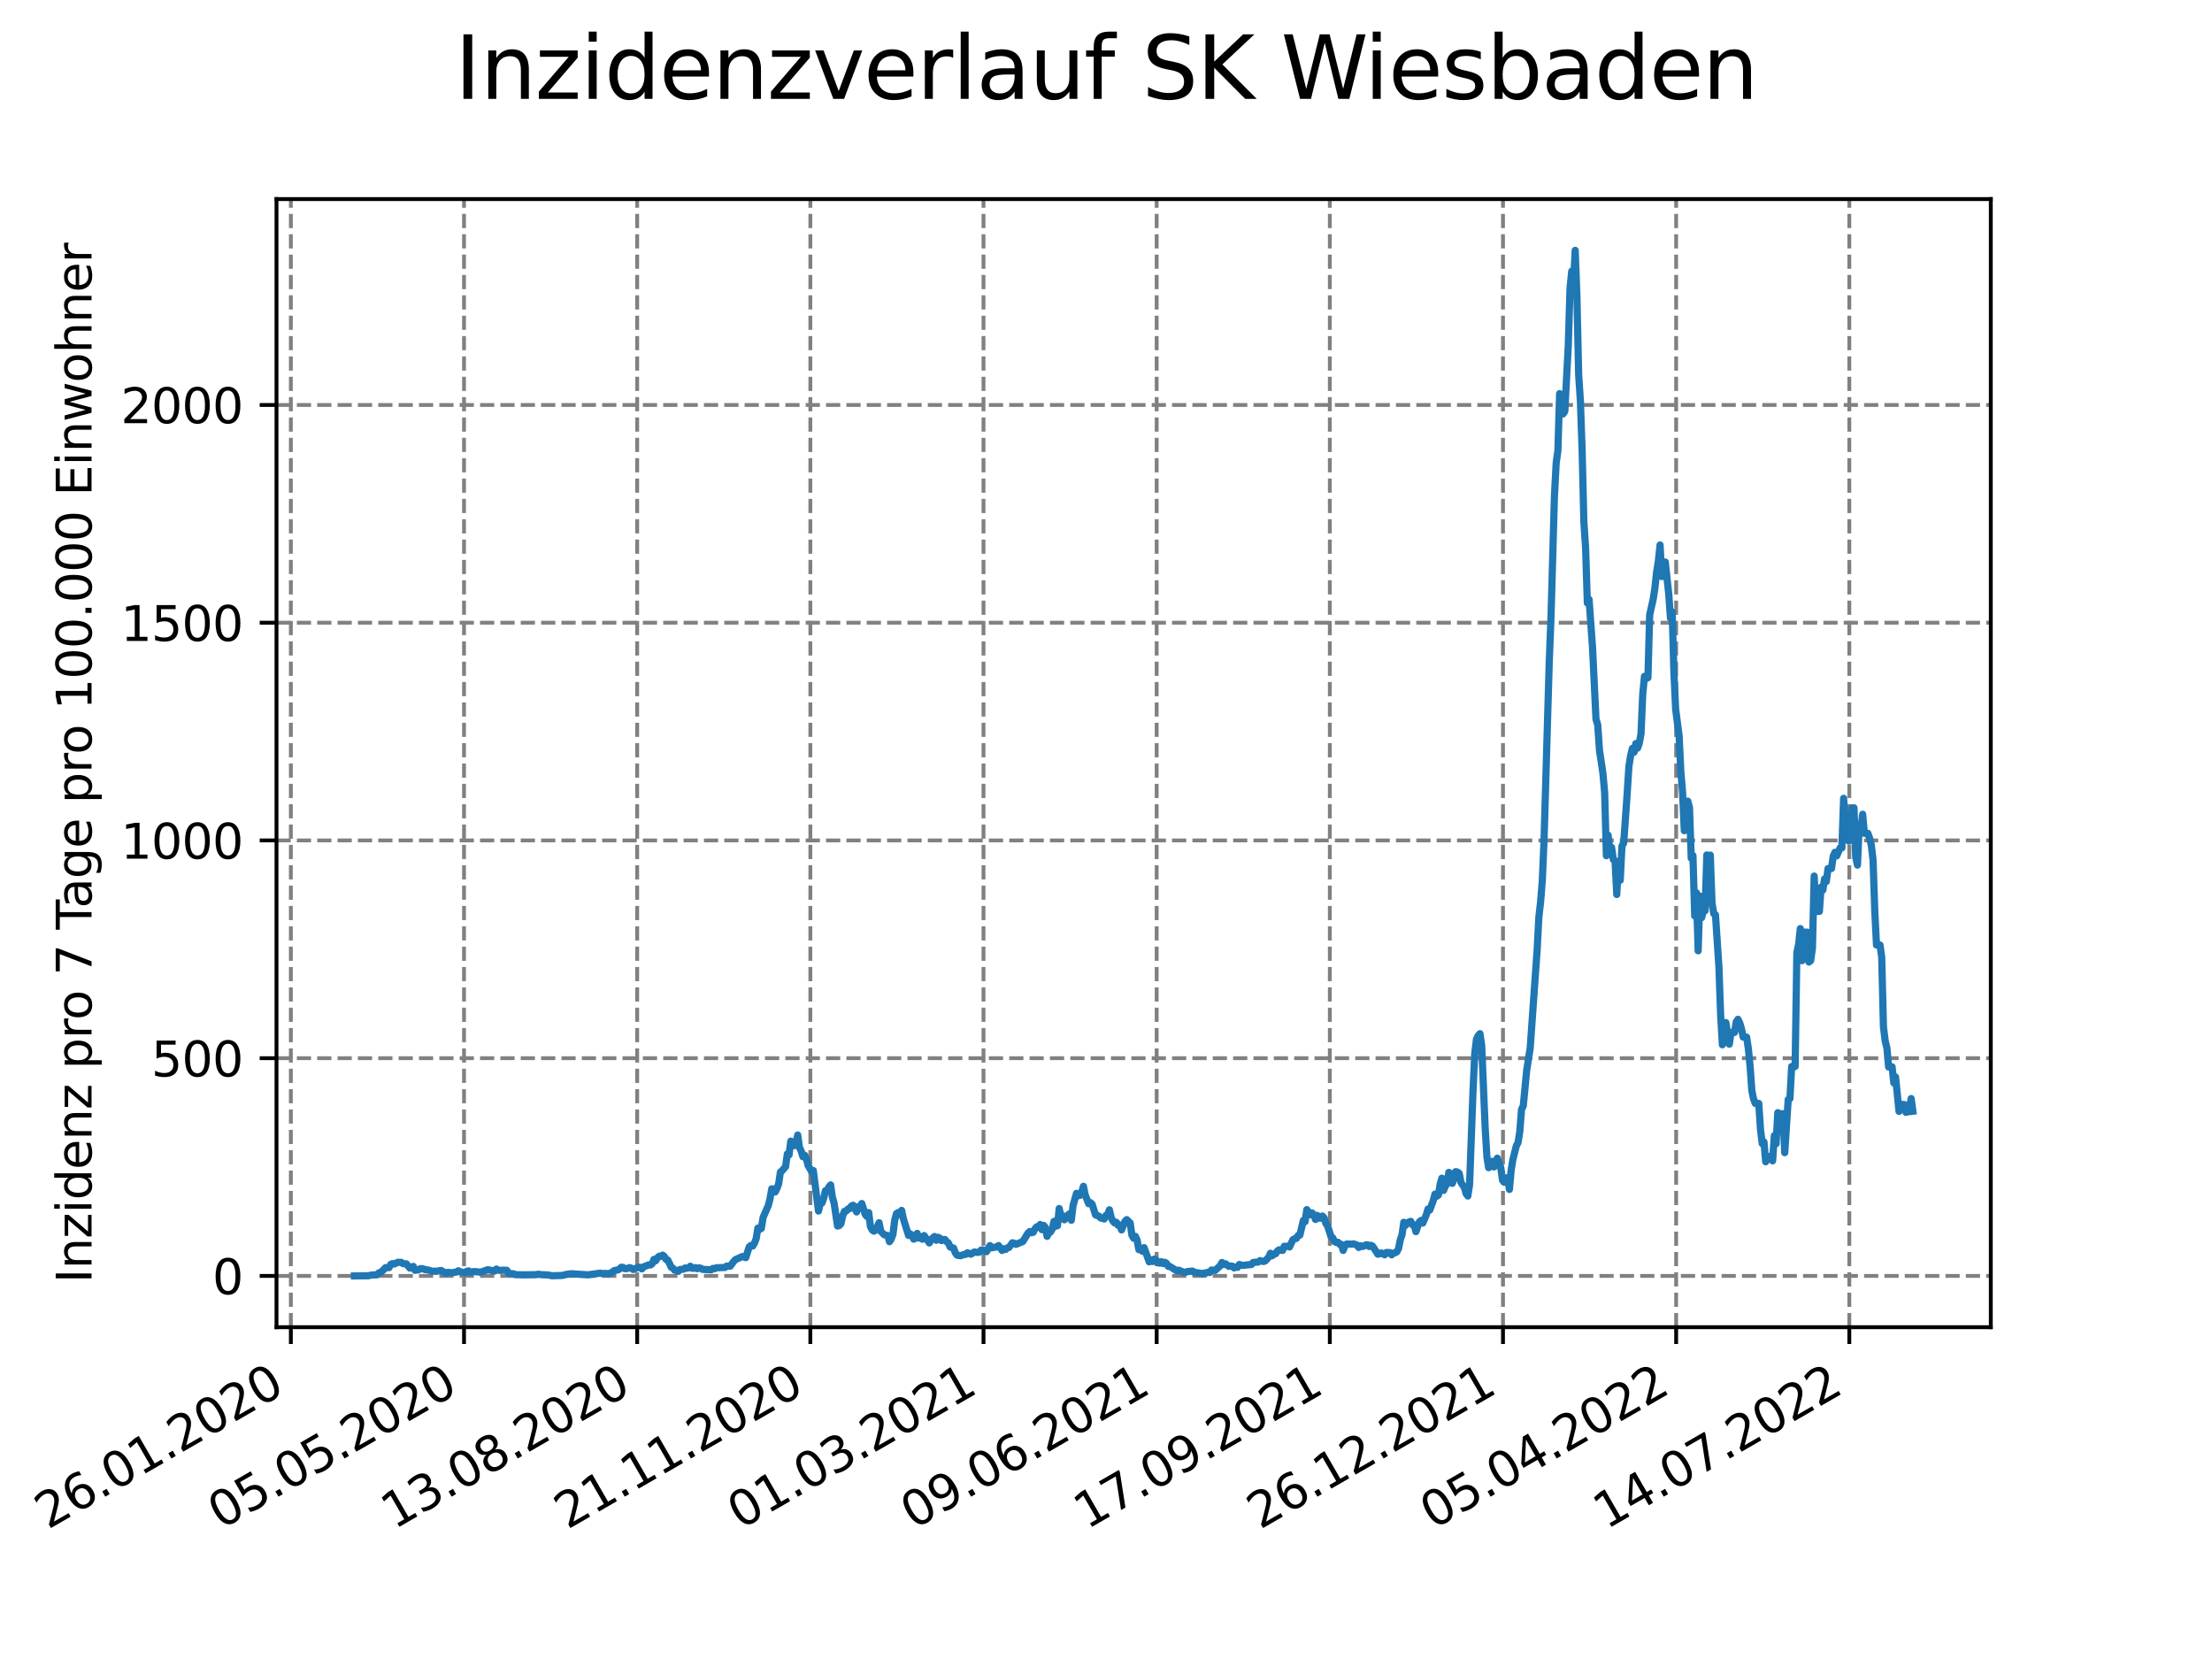 <?xml version="1.0" encoding="utf-8" standalone="no"?>
<!DOCTYPE svg PUBLIC "-//W3C//DTD SVG 1.1//EN"
  "http://www.w3.org/Graphics/SVG/1.1/DTD/svg11.dtd">
<svg xmlns:xlink="http://www.w3.org/1999/xlink" width="460.8pt" height="345.6pt" viewBox="0 0 460.8 345.6" xmlns="http://www.w3.org/2000/svg" version="1.1">
 <defs>
  <style type="text/css">*{stroke-linejoin: round; stroke-linecap: butt}</style>
 </defs>
 <g id="figure_1">
  <g id="patch_1">
   <path d="M 0 345.6 
L 460.8 345.6 
L 460.8 0 
L 0 0 
z
" style="fill: #ffffff"/>
  </g>
  <g id="axes_1">
   <g id="patch_2">
    <path d="M 57.6 276.48 
L 414.72 276.48 
L 414.72 41.472 
L 57.6 41.472 
z
" style="fill: #ffffff"/>
   </g>
   <g id="matplotlib.axis_1">
    <g id="xtick_1">
     <g id="line2d_1">
      <path d="M 60.591 276.48 
L 60.591 41.472 
" clip-path="url(#p8d6b8b257f)" style="fill: none; stroke-dasharray: 2.96,1.28; stroke-dashoffset: 0; stroke: #808080; stroke-width: 0.8"/>
     </g>
     <g id="line2d_2">
      <defs>
       <path id="m25bf4e1997" d="M 0 0 
L 0 3.5 
" style="stroke: #000000; stroke-width: 0.8"/>
      </defs>
      <g>
       <use xlink:href="#m25bf4e1997" x="60.591" y="276.48" style="stroke: #000000; stroke-width: 0.8"/>
      </g>
     </g>
     <g id="text_1">
      <!-- 26.01.2020 -->
      <g transform="translate(9.966 318.689)rotate(-30)scale(0.1 -0.1)">
       <defs>
        <path id="DejaVuSans-32" d="M 1228 531 
L 3431 531 
L 3431 0 
L 469 0 
L 469 531 
Q 828 903 1448 1529 
Q 2069 2156 2228 2338 
Q 2531 2678 2651 2914 
Q 2772 3150 2772 3378 
Q 2772 3750 2511 3984 
Q 2250 4219 1831 4219 
Q 1534 4219 1204 4116 
Q 875 4013 500 3803 
L 500 4441 
Q 881 4594 1212 4672 
Q 1544 4750 1819 4750 
Q 2544 4750 2975 4387 
Q 3406 4025 3406 3419 
Q 3406 3131 3298 2873 
Q 3191 2616 2906 2266 
Q 2828 2175 2409 1742 
Q 1991 1309 1228 531 
z
" transform="scale(0.016)"/>
        <path id="DejaVuSans-36" d="M 2113 2584 
Q 1688 2584 1439 2293 
Q 1191 2003 1191 1497 
Q 1191 994 1439 701 
Q 1688 409 2113 409 
Q 2538 409 2786 701 
Q 3034 994 3034 1497 
Q 3034 2003 2786 2293 
Q 2538 2584 2113 2584 
z
M 3366 4563 
L 3366 3988 
Q 3128 4100 2886 4159 
Q 2644 4219 2406 4219 
Q 1781 4219 1451 3797 
Q 1122 3375 1075 2522 
Q 1259 2794 1537 2939 
Q 1816 3084 2150 3084 
Q 2853 3084 3261 2657 
Q 3669 2231 3669 1497 
Q 3669 778 3244 343 
Q 2819 -91 2113 -91 
Q 1303 -91 875 529 
Q 447 1150 447 2328 
Q 447 3434 972 4092 
Q 1497 4750 2381 4750 
Q 2619 4750 2861 4703 
Q 3103 4656 3366 4563 
z
" transform="scale(0.016)"/>
        <path id="DejaVuSans-2e" d="M 684 794 
L 1344 794 
L 1344 0 
L 684 0 
L 684 794 
z
" transform="scale(0.016)"/>
        <path id="DejaVuSans-30" d="M 2034 4250 
Q 1547 4250 1301 3770 
Q 1056 3291 1056 2328 
Q 1056 1369 1301 889 
Q 1547 409 2034 409 
Q 2525 409 2770 889 
Q 3016 1369 3016 2328 
Q 3016 3291 2770 3770 
Q 2525 4250 2034 4250 
z
M 2034 4750 
Q 2819 4750 3233 4129 
Q 3647 3509 3647 2328 
Q 3647 1150 3233 529 
Q 2819 -91 2034 -91 
Q 1250 -91 836 529 
Q 422 1150 422 2328 
Q 422 3509 836 4129 
Q 1250 4750 2034 4750 
z
" transform="scale(0.016)"/>
        <path id="DejaVuSans-31" d="M 794 531 
L 1825 531 
L 1825 4091 
L 703 3866 
L 703 4441 
L 1819 4666 
L 2450 4666 
L 2450 531 
L 3481 531 
L 3481 0 
L 794 0 
L 794 531 
z
" transform="scale(0.016)"/>
       </defs>
       <use xlink:href="#DejaVuSans-32"/>
       <use xlink:href="#DejaVuSans-36" x="63.623"/>
       <use xlink:href="#DejaVuSans-2e" x="127.246"/>
       <use xlink:href="#DejaVuSans-30" x="159.033"/>
       <use xlink:href="#DejaVuSans-31" x="222.656"/>
       <use xlink:href="#DejaVuSans-2e" x="286.279"/>
       <use xlink:href="#DejaVuSans-32" x="318.066"/>
       <use xlink:href="#DejaVuSans-30" x="381.689"/>
       <use xlink:href="#DejaVuSans-32" x="445.312"/>
       <use xlink:href="#DejaVuSans-30" x="508.936"/>
      </g>
     </g>
    </g>
    <g id="xtick_2">
     <g id="line2d_3">
      <path d="M 96.664 276.48 
L 96.664 41.472 
" clip-path="url(#p8d6b8b257f)" style="fill: none; stroke-dasharray: 2.96,1.28; stroke-dashoffset: 0; stroke: #808080; stroke-width: 0.8"/>
     </g>
     <g id="line2d_4">
      <g>
       <use xlink:href="#m25bf4e1997" x="96.664" y="276.48" style="stroke: #000000; stroke-width: 0.8"/>
      </g>
     </g>
     <g id="text_2">
      <!-- 05.05.2020 -->
      <g transform="translate(46.039 318.689)rotate(-30)scale(0.1 -0.1)">
       <defs>
        <path id="DejaVuSans-35" d="M 691 4666 
L 3169 4666 
L 3169 4134 
L 1269 4134 
L 1269 2991 
Q 1406 3038 1543 3061 
Q 1681 3084 1819 3084 
Q 2600 3084 3056 2656 
Q 3513 2228 3513 1497 
Q 3513 744 3044 326 
Q 2575 -91 1722 -91 
Q 1428 -91 1123 -41 
Q 819 9 494 109 
L 494 744 
Q 775 591 1075 516 
Q 1375 441 1709 441 
Q 2250 441 2565 725 
Q 2881 1009 2881 1497 
Q 2881 1984 2565 2268 
Q 2250 2553 1709 2553 
Q 1456 2553 1204 2497 
Q 953 2441 691 2322 
L 691 4666 
z
" transform="scale(0.016)"/>
       </defs>
       <use xlink:href="#DejaVuSans-30"/>
       <use xlink:href="#DejaVuSans-35" x="63.623"/>
       <use xlink:href="#DejaVuSans-2e" x="127.246"/>
       <use xlink:href="#DejaVuSans-30" x="159.033"/>
       <use xlink:href="#DejaVuSans-35" x="222.656"/>
       <use xlink:href="#DejaVuSans-2e" x="286.279"/>
       <use xlink:href="#DejaVuSans-32" x="318.066"/>
       <use xlink:href="#DejaVuSans-30" x="381.689"/>
       <use xlink:href="#DejaVuSans-32" x="445.312"/>
       <use xlink:href="#DejaVuSans-30" x="508.936"/>
      </g>
     </g>
    </g>
    <g id="xtick_3">
     <g id="line2d_5">
      <path d="M 132.736 276.48 
L 132.736 41.472 
" clip-path="url(#p8d6b8b257f)" style="fill: none; stroke-dasharray: 2.96,1.28; stroke-dashoffset: 0; stroke: #808080; stroke-width: 0.8"/>
     </g>
     <g id="line2d_6">
      <g>
       <use xlink:href="#m25bf4e1997" x="132.736" y="276.48" style="stroke: #000000; stroke-width: 0.8"/>
      </g>
     </g>
     <g id="text_3">
      <!-- 13.08.2020 -->
      <g transform="translate(82.111 318.689)rotate(-30)scale(0.1 -0.1)">
       <defs>
        <path id="DejaVuSans-33" d="M 2597 2516 
Q 3050 2419 3304 2112 
Q 3559 1806 3559 1356 
Q 3559 666 3084 287 
Q 2609 -91 1734 -91 
Q 1441 -91 1130 -33 
Q 819 25 488 141 
L 488 750 
Q 750 597 1062 519 
Q 1375 441 1716 441 
Q 2309 441 2620 675 
Q 2931 909 2931 1356 
Q 2931 1769 2642 2001 
Q 2353 2234 1838 2234 
L 1294 2234 
L 1294 2753 
L 1863 2753 
Q 2328 2753 2575 2939 
Q 2822 3125 2822 3475 
Q 2822 3834 2567 4026 
Q 2313 4219 1838 4219 
Q 1578 4219 1281 4162 
Q 984 4106 628 3988 
L 628 4550 
Q 988 4650 1302 4700 
Q 1616 4750 1894 4750 
Q 2613 4750 3031 4423 
Q 3450 4097 3450 3541 
Q 3450 3153 3228 2886 
Q 3006 2619 2597 2516 
z
" transform="scale(0.016)"/>
        <path id="DejaVuSans-38" d="M 2034 2216 
Q 1584 2216 1326 1975 
Q 1069 1734 1069 1313 
Q 1069 891 1326 650 
Q 1584 409 2034 409 
Q 2484 409 2743 651 
Q 3003 894 3003 1313 
Q 3003 1734 2745 1975 
Q 2488 2216 2034 2216 
z
M 1403 2484 
Q 997 2584 770 2862 
Q 544 3141 544 3541 
Q 544 4100 942 4425 
Q 1341 4750 2034 4750 
Q 2731 4750 3128 4425 
Q 3525 4100 3525 3541 
Q 3525 3141 3298 2862 
Q 3072 2584 2669 2484 
Q 3125 2378 3379 2068 
Q 3634 1759 3634 1313 
Q 3634 634 3220 271 
Q 2806 -91 2034 -91 
Q 1263 -91 848 271 
Q 434 634 434 1313 
Q 434 1759 690 2068 
Q 947 2378 1403 2484 
z
M 1172 3481 
Q 1172 3119 1398 2916 
Q 1625 2713 2034 2713 
Q 2441 2713 2670 2916 
Q 2900 3119 2900 3481 
Q 2900 3844 2670 4047 
Q 2441 4250 2034 4250 
Q 1625 4250 1398 4047 
Q 1172 3844 1172 3481 
z
" transform="scale(0.016)"/>
       </defs>
       <use xlink:href="#DejaVuSans-31"/>
       <use xlink:href="#DejaVuSans-33" x="63.623"/>
       <use xlink:href="#DejaVuSans-2e" x="127.246"/>
       <use xlink:href="#DejaVuSans-30" x="159.033"/>
       <use xlink:href="#DejaVuSans-38" x="222.656"/>
       <use xlink:href="#DejaVuSans-2e" x="286.279"/>
       <use xlink:href="#DejaVuSans-32" x="318.066"/>
       <use xlink:href="#DejaVuSans-30" x="381.689"/>
       <use xlink:href="#DejaVuSans-32" x="445.312"/>
       <use xlink:href="#DejaVuSans-30" x="508.936"/>
      </g>
     </g>
    </g>
    <g id="xtick_4">
     <g id="line2d_7">
      <path d="M 168.809 276.48 
L 168.809 41.472 
" clip-path="url(#p8d6b8b257f)" style="fill: none; stroke-dasharray: 2.96,1.28; stroke-dashoffset: 0; stroke: #808080; stroke-width: 0.8"/>
     </g>
     <g id="line2d_8">
      <g>
       <use xlink:href="#m25bf4e1997" x="168.809" y="276.48" style="stroke: #000000; stroke-width: 0.8"/>
      </g>
     </g>
     <g id="text_4">
      <!-- 21.11.2020 -->
      <g transform="translate(118.184 318.689)rotate(-30)scale(0.1 -0.1)">
       <use xlink:href="#DejaVuSans-32"/>
       <use xlink:href="#DejaVuSans-31" x="63.623"/>
       <use xlink:href="#DejaVuSans-2e" x="127.246"/>
       <use xlink:href="#DejaVuSans-31" x="159.033"/>
       <use xlink:href="#DejaVuSans-31" x="222.656"/>
       <use xlink:href="#DejaVuSans-2e" x="286.279"/>
       <use xlink:href="#DejaVuSans-32" x="318.066"/>
       <use xlink:href="#DejaVuSans-30" x="381.689"/>
       <use xlink:href="#DejaVuSans-32" x="445.312"/>
       <use xlink:href="#DejaVuSans-30" x="508.936"/>
      </g>
     </g>
    </g>
    <g id="xtick_5">
     <g id="line2d_9">
      <path d="M 204.882 276.48 
L 204.882 41.472 
" clip-path="url(#p8d6b8b257f)" style="fill: none; stroke-dasharray: 2.96,1.28; stroke-dashoffset: 0; stroke: #808080; stroke-width: 0.8"/>
     </g>
     <g id="line2d_10">
      <g>
       <use xlink:href="#m25bf4e1997" x="204.882" y="276.48" style="stroke: #000000; stroke-width: 0.8"/>
      </g>
     </g>
     <g id="text_5">
      <!-- 01.03.2021 -->
      <g transform="translate(154.257 318.689)rotate(-30)scale(0.1 -0.1)">
       <use xlink:href="#DejaVuSans-30"/>
       <use xlink:href="#DejaVuSans-31" x="63.623"/>
       <use xlink:href="#DejaVuSans-2e" x="127.246"/>
       <use xlink:href="#DejaVuSans-30" x="159.033"/>
       <use xlink:href="#DejaVuSans-33" x="222.656"/>
       <use xlink:href="#DejaVuSans-2e" x="286.279"/>
       <use xlink:href="#DejaVuSans-32" x="318.066"/>
       <use xlink:href="#DejaVuSans-30" x="381.689"/>
       <use xlink:href="#DejaVuSans-32" x="445.312"/>
       <use xlink:href="#DejaVuSans-31" x="508.936"/>
      </g>
     </g>
    </g>
    <g id="xtick_6">
     <g id="line2d_11">
      <path d="M 240.955 276.48 
L 240.955 41.472 
" clip-path="url(#p8d6b8b257f)" style="fill: none; stroke-dasharray: 2.96,1.28; stroke-dashoffset: 0; stroke: #808080; stroke-width: 0.8"/>
     </g>
     <g id="line2d_12">
      <g>
       <use xlink:href="#m25bf4e1997" x="240.955" y="276.48" style="stroke: #000000; stroke-width: 0.8"/>
      </g>
     </g>
     <g id="text_6">
      <!-- 09.06.2021 -->
      <g transform="translate(190.329 318.689)rotate(-30)scale(0.1 -0.1)">
       <defs>
        <path id="DejaVuSans-39" d="M 703 97 
L 703 672 
Q 941 559 1184 500 
Q 1428 441 1663 441 
Q 2288 441 2617 861 
Q 2947 1281 2994 2138 
Q 2813 1869 2534 1725 
Q 2256 1581 1919 1581 
Q 1219 1581 811 2004 
Q 403 2428 403 3163 
Q 403 3881 828 4315 
Q 1253 4750 1959 4750 
Q 2769 4750 3195 4129 
Q 3622 3509 3622 2328 
Q 3622 1225 3098 567 
Q 2575 -91 1691 -91 
Q 1453 -91 1209 -44 
Q 966 3 703 97 
z
M 1959 2075 
Q 2384 2075 2632 2365 
Q 2881 2656 2881 3163 
Q 2881 3666 2632 3958 
Q 2384 4250 1959 4250 
Q 1534 4250 1286 3958 
Q 1038 3666 1038 3163 
Q 1038 2656 1286 2365 
Q 1534 2075 1959 2075 
z
" transform="scale(0.016)"/>
       </defs>
       <use xlink:href="#DejaVuSans-30"/>
       <use xlink:href="#DejaVuSans-39" x="63.623"/>
       <use xlink:href="#DejaVuSans-2e" x="127.246"/>
       <use xlink:href="#DejaVuSans-30" x="159.033"/>
       <use xlink:href="#DejaVuSans-36" x="222.656"/>
       <use xlink:href="#DejaVuSans-2e" x="286.279"/>
       <use xlink:href="#DejaVuSans-32" x="318.066"/>
       <use xlink:href="#DejaVuSans-30" x="381.689"/>
       <use xlink:href="#DejaVuSans-32" x="445.312"/>
       <use xlink:href="#DejaVuSans-31" x="508.936"/>
      </g>
     </g>
    </g>
    <g id="xtick_7">
     <g id="line2d_13">
      <path d="M 277.027 276.48 
L 277.027 41.472 
" clip-path="url(#p8d6b8b257f)" style="fill: none; stroke-dasharray: 2.96,1.28; stroke-dashoffset: 0; stroke: #808080; stroke-width: 0.8"/>
     </g>
     <g id="line2d_14">
      <g>
       <use xlink:href="#m25bf4e1997" x="277.027" y="276.48" style="stroke: #000000; stroke-width: 0.8"/>
      </g>
     </g>
     <g id="text_7">
      <!-- 17.09.2021 -->
      <g transform="translate(226.402 318.689)rotate(-30)scale(0.1 -0.1)">
       <defs>
        <path id="DejaVuSans-37" d="M 525 4666 
L 3525 4666 
L 3525 4397 
L 1831 0 
L 1172 0 
L 2766 4134 
L 525 4134 
L 525 4666 
z
" transform="scale(0.016)"/>
       </defs>
       <use xlink:href="#DejaVuSans-31"/>
       <use xlink:href="#DejaVuSans-37" x="63.623"/>
       <use xlink:href="#DejaVuSans-2e" x="127.246"/>
       <use xlink:href="#DejaVuSans-30" x="159.033"/>
       <use xlink:href="#DejaVuSans-39" x="222.656"/>
       <use xlink:href="#DejaVuSans-2e" x="286.279"/>
       <use xlink:href="#DejaVuSans-32" x="318.066"/>
       <use xlink:href="#DejaVuSans-30" x="381.689"/>
       <use xlink:href="#DejaVuSans-32" x="445.312"/>
       <use xlink:href="#DejaVuSans-31" x="508.936"/>
      </g>
     </g>
    </g>
    <g id="xtick_8">
     <g id="line2d_15">
      <path d="M 313.1 276.48 
L 313.1 41.472 
" clip-path="url(#p8d6b8b257f)" style="fill: none; stroke-dasharray: 2.96,1.28; stroke-dashoffset: 0; stroke: #808080; stroke-width: 0.8"/>
     </g>
     <g id="line2d_16">
      <g>
       <use xlink:href="#m25bf4e1997" x="313.1" y="276.48" style="stroke: #000000; stroke-width: 0.8"/>
      </g>
     </g>
     <g id="text_8">
      <!-- 26.12.2021 -->
      <g transform="translate(262.475 318.689)rotate(-30)scale(0.1 -0.1)">
       <use xlink:href="#DejaVuSans-32"/>
       <use xlink:href="#DejaVuSans-36" x="63.623"/>
       <use xlink:href="#DejaVuSans-2e" x="127.246"/>
       <use xlink:href="#DejaVuSans-31" x="159.033"/>
       <use xlink:href="#DejaVuSans-32" x="222.656"/>
       <use xlink:href="#DejaVuSans-2e" x="286.279"/>
       <use xlink:href="#DejaVuSans-32" x="318.066"/>
       <use xlink:href="#DejaVuSans-30" x="381.689"/>
       <use xlink:href="#DejaVuSans-32" x="445.312"/>
       <use xlink:href="#DejaVuSans-31" x="508.936"/>
      </g>
     </g>
    </g>
    <g id="xtick_9">
     <g id="line2d_17">
      <path d="M 349.173 276.48 
L 349.173 41.472 
" clip-path="url(#p8d6b8b257f)" style="fill: none; stroke-dasharray: 2.96,1.28; stroke-dashoffset: 0; stroke: #808080; stroke-width: 0.8"/>
     </g>
     <g id="line2d_18">
      <g>
       <use xlink:href="#m25bf4e1997" x="349.173" y="276.48" style="stroke: #000000; stroke-width: 0.8"/>
      </g>
     </g>
     <g id="text_9">
      <!-- 05.04.2022 -->
      <g transform="translate(298.548 318.689)rotate(-30)scale(0.1 -0.1)">
       <defs>
        <path id="DejaVuSans-34" d="M 2419 4116 
L 825 1625 
L 2419 1625 
L 2419 4116 
z
M 2253 4666 
L 3047 4666 
L 3047 1625 
L 3713 1625 
L 3713 1100 
L 3047 1100 
L 3047 0 
L 2419 0 
L 2419 1100 
L 313 1100 
L 313 1709 
L 2253 4666 
z
" transform="scale(0.016)"/>
       </defs>
       <use xlink:href="#DejaVuSans-30"/>
       <use xlink:href="#DejaVuSans-35" x="63.623"/>
       <use xlink:href="#DejaVuSans-2e" x="127.246"/>
       <use xlink:href="#DejaVuSans-30" x="159.033"/>
       <use xlink:href="#DejaVuSans-34" x="222.656"/>
       <use xlink:href="#DejaVuSans-2e" x="286.279"/>
       <use xlink:href="#DejaVuSans-32" x="318.066"/>
       <use xlink:href="#DejaVuSans-30" x="381.689"/>
       <use xlink:href="#DejaVuSans-32" x="445.312"/>
       <use xlink:href="#DejaVuSans-32" x="508.936"/>
      </g>
     </g>
    </g>
    <g id="xtick_10">
     <g id="line2d_19">
      <path d="M 385.246 276.48 
L 385.246 41.472 
" clip-path="url(#p8d6b8b257f)" style="fill: none; stroke-dasharray: 2.96,1.28; stroke-dashoffset: 0; stroke: #808080; stroke-width: 0.8"/>
     </g>
     <g id="line2d_20">
      <g>
       <use xlink:href="#m25bf4e1997" x="385.246" y="276.48" style="stroke: #000000; stroke-width: 0.8"/>
      </g>
     </g>
     <g id="text_10">
      <!-- 14.07.2022 -->
      <g transform="translate(334.62 318.689)rotate(-30)scale(0.1 -0.1)">
       <use xlink:href="#DejaVuSans-31"/>
       <use xlink:href="#DejaVuSans-34" x="63.623"/>
       <use xlink:href="#DejaVuSans-2e" x="127.246"/>
       <use xlink:href="#DejaVuSans-30" x="159.033"/>
       <use xlink:href="#DejaVuSans-37" x="222.656"/>
       <use xlink:href="#DejaVuSans-2e" x="286.279"/>
       <use xlink:href="#DejaVuSans-32" x="318.066"/>
       <use xlink:href="#DejaVuSans-30" x="381.689"/>
       <use xlink:href="#DejaVuSans-32" x="445.312"/>
       <use xlink:href="#DejaVuSans-32" x="508.936"/>
      </g>
     </g>
    </g>
   </g>
   <g id="matplotlib.axis_2">
    <g id="ytick_1">
     <g id="line2d_21">
      <path d="M 57.6 265.798 
L 414.72 265.798 
" clip-path="url(#p8d6b8b257f)" style="fill: none; stroke-dasharray: 2.96,1.28; stroke-dashoffset: 0; stroke: #808080; stroke-width: 0.8"/>
     </g>
     <g id="line2d_22">
      <defs>
       <path id="m5bf2e6ffaf" d="M 0 0 
L -3.5 0 
" style="stroke: #000000; stroke-width: 0.8"/>
      </defs>
      <g>
       <use xlink:href="#m5bf2e6ffaf" x="57.6" y="265.798" style="stroke: #000000; stroke-width: 0.8"/>
      </g>
     </g>
     <g id="text_11">
      <!-- 0 -->
      <g transform="translate(44.237 269.597)scale(0.1 -0.1)">
       <use xlink:href="#DejaVuSans-30"/>
      </g>
     </g>
    </g>
    <g id="ytick_2">
     <g id="line2d_23">
      <path d="M 57.6 220.438 
L 414.72 220.438 
" clip-path="url(#p8d6b8b257f)" style="fill: none; stroke-dasharray: 2.96,1.28; stroke-dashoffset: 0; stroke: #808080; stroke-width: 0.8"/>
     </g>
     <g id="line2d_24">
      <g>
       <use xlink:href="#m5bf2e6ffaf" x="57.6" y="220.438" style="stroke: #000000; stroke-width: 0.8"/>
      </g>
     </g>
     <g id="text_12">
      <!-- 500 -->
      <g transform="translate(31.512 224.237)scale(0.1 -0.1)">
       <use xlink:href="#DejaVuSans-35"/>
       <use xlink:href="#DejaVuSans-30" x="63.623"/>
       <use xlink:href="#DejaVuSans-30" x="127.246"/>
      </g>
     </g>
    </g>
    <g id="ytick_3">
     <g id="line2d_25">
      <path d="M 57.6 175.078 
L 414.72 175.078 
" clip-path="url(#p8d6b8b257f)" style="fill: none; stroke-dasharray: 2.96,1.28; stroke-dashoffset: 0; stroke: #808080; stroke-width: 0.8"/>
     </g>
     <g id="line2d_26">
      <g>
       <use xlink:href="#m5bf2e6ffaf" x="57.6" y="175.078" style="stroke: #000000; stroke-width: 0.8"/>
      </g>
     </g>
     <g id="text_13">
      <!-- 1000 -->
      <g transform="translate(25.15 178.877)scale(0.1 -0.1)">
       <use xlink:href="#DejaVuSans-31"/>
       <use xlink:href="#DejaVuSans-30" x="63.623"/>
       <use xlink:href="#DejaVuSans-30" x="127.246"/>
       <use xlink:href="#DejaVuSans-30" x="190.869"/>
      </g>
     </g>
    </g>
    <g id="ytick_4">
     <g id="line2d_27">
      <path d="M 57.6 129.718 
L 414.72 129.718 
" clip-path="url(#p8d6b8b257f)" style="fill: none; stroke-dasharray: 2.96,1.28; stroke-dashoffset: 0; stroke: #808080; stroke-width: 0.8"/>
     </g>
     <g id="line2d_28">
      <g>
       <use xlink:href="#m5bf2e6ffaf" x="57.6" y="129.718" style="stroke: #000000; stroke-width: 0.8"/>
      </g>
     </g>
     <g id="text_14">
      <!-- 1500 -->
      <g transform="translate(25.15 133.517)scale(0.1 -0.1)">
       <use xlink:href="#DejaVuSans-31"/>
       <use xlink:href="#DejaVuSans-35" x="63.623"/>
       <use xlink:href="#DejaVuSans-30" x="127.246"/>
       <use xlink:href="#DejaVuSans-30" x="190.869"/>
      </g>
     </g>
    </g>
    <g id="ytick_5">
     <g id="line2d_29">
      <path d="M 57.6 84.358 
L 414.72 84.358 
" clip-path="url(#p8d6b8b257f)" style="fill: none; stroke-dasharray: 2.96,1.28; stroke-dashoffset: 0; stroke: #808080; stroke-width: 0.8"/>
     </g>
     <g id="line2d_30">
      <g>
       <use xlink:href="#m5bf2e6ffaf" x="57.6" y="84.358" style="stroke: #000000; stroke-width: 0.8"/>
      </g>
     </g>
     <g id="text_15">
      <!-- 2000 -->
      <g transform="translate(25.15 88.157)scale(0.1 -0.1)">
       <use xlink:href="#DejaVuSans-32"/>
       <use xlink:href="#DejaVuSans-30" x="63.623"/>
       <use xlink:href="#DejaVuSans-30" x="127.246"/>
       <use xlink:href="#DejaVuSans-30" x="190.869"/>
      </g>
     </g>
    </g>
    <g id="text_16">
     <!-- Inzidenz pro 7 Tage pro 100.000 Einwohner -->
     <g transform="translate(19.07 267.301)rotate(-90)scale(0.1 -0.1)">
      <defs>
       <path id="DejaVuSans-49" d="M 628 4666 
L 1259 4666 
L 1259 0 
L 628 0 
L 628 4666 
z
" transform="scale(0.016)"/>
       <path id="DejaVuSans-6e" d="M 3513 2113 
L 3513 0 
L 2938 0 
L 2938 2094 
Q 2938 2591 2744 2837 
Q 2550 3084 2163 3084 
Q 1697 3084 1428 2787 
Q 1159 2491 1159 1978 
L 1159 0 
L 581 0 
L 581 3500 
L 1159 3500 
L 1159 2956 
Q 1366 3272 1645 3428 
Q 1925 3584 2291 3584 
Q 2894 3584 3203 3211 
Q 3513 2838 3513 2113 
z
" transform="scale(0.016)"/>
       <path id="DejaVuSans-7a" d="M 353 3500 
L 3084 3500 
L 3084 2975 
L 922 459 
L 3084 459 
L 3084 0 
L 275 0 
L 275 525 
L 2438 3041 
L 353 3041 
L 353 3500 
z
" transform="scale(0.016)"/>
       <path id="DejaVuSans-69" d="M 603 3500 
L 1178 3500 
L 1178 0 
L 603 0 
L 603 3500 
z
M 603 4863 
L 1178 4863 
L 1178 4134 
L 603 4134 
L 603 4863 
z
" transform="scale(0.016)"/>
       <path id="DejaVuSans-64" d="M 2906 2969 
L 2906 4863 
L 3481 4863 
L 3481 0 
L 2906 0 
L 2906 525 
Q 2725 213 2448 61 
Q 2172 -91 1784 -91 
Q 1150 -91 751 415 
Q 353 922 353 1747 
Q 353 2572 751 3078 
Q 1150 3584 1784 3584 
Q 2172 3584 2448 3432 
Q 2725 3281 2906 2969 
z
M 947 1747 
Q 947 1113 1208 752 
Q 1469 391 1925 391 
Q 2381 391 2643 752 
Q 2906 1113 2906 1747 
Q 2906 2381 2643 2742 
Q 2381 3103 1925 3103 
Q 1469 3103 1208 2742 
Q 947 2381 947 1747 
z
" transform="scale(0.016)"/>
       <path id="DejaVuSans-65" d="M 3597 1894 
L 3597 1613 
L 953 1613 
Q 991 1019 1311 708 
Q 1631 397 2203 397 
Q 2534 397 2845 478 
Q 3156 559 3463 722 
L 3463 178 
Q 3153 47 2828 -22 
Q 2503 -91 2169 -91 
Q 1331 -91 842 396 
Q 353 884 353 1716 
Q 353 2575 817 3079 
Q 1281 3584 2069 3584 
Q 2775 3584 3186 3129 
Q 3597 2675 3597 1894 
z
M 3022 2063 
Q 3016 2534 2758 2815 
Q 2500 3097 2075 3097 
Q 1594 3097 1305 2825 
Q 1016 2553 972 2059 
L 3022 2063 
z
" transform="scale(0.016)"/>
       <path id="DejaVuSans-20" transform="scale(0.016)"/>
       <path id="DejaVuSans-70" d="M 1159 525 
L 1159 -1331 
L 581 -1331 
L 581 3500 
L 1159 3500 
L 1159 2969 
Q 1341 3281 1617 3432 
Q 1894 3584 2278 3584 
Q 2916 3584 3314 3078 
Q 3713 2572 3713 1747 
Q 3713 922 3314 415 
Q 2916 -91 2278 -91 
Q 1894 -91 1617 61 
Q 1341 213 1159 525 
z
M 3116 1747 
Q 3116 2381 2855 2742 
Q 2594 3103 2138 3103 
Q 1681 3103 1420 2742 
Q 1159 2381 1159 1747 
Q 1159 1113 1420 752 
Q 1681 391 2138 391 
Q 2594 391 2855 752 
Q 3116 1113 3116 1747 
z
" transform="scale(0.016)"/>
       <path id="DejaVuSans-72" d="M 2631 2963 
Q 2534 3019 2420 3045 
Q 2306 3072 2169 3072 
Q 1681 3072 1420 2755 
Q 1159 2438 1159 1844 
L 1159 0 
L 581 0 
L 581 3500 
L 1159 3500 
L 1159 2956 
Q 1341 3275 1631 3429 
Q 1922 3584 2338 3584 
Q 2397 3584 2469 3576 
Q 2541 3569 2628 3553 
L 2631 2963 
z
" transform="scale(0.016)"/>
       <path id="DejaVuSans-6f" d="M 1959 3097 
Q 1497 3097 1228 2736 
Q 959 2375 959 1747 
Q 959 1119 1226 758 
Q 1494 397 1959 397 
Q 2419 397 2687 759 
Q 2956 1122 2956 1747 
Q 2956 2369 2687 2733 
Q 2419 3097 1959 3097 
z
M 1959 3584 
Q 2709 3584 3137 3096 
Q 3566 2609 3566 1747 
Q 3566 888 3137 398 
Q 2709 -91 1959 -91 
Q 1206 -91 779 398 
Q 353 888 353 1747 
Q 353 2609 779 3096 
Q 1206 3584 1959 3584 
z
" transform="scale(0.016)"/>
       <path id="DejaVuSans-54" d="M -19 4666 
L 3928 4666 
L 3928 4134 
L 2272 4134 
L 2272 0 
L 1638 0 
L 1638 4134 
L -19 4134 
L -19 4666 
z
" transform="scale(0.016)"/>
       <path id="DejaVuSans-61" d="M 2194 1759 
Q 1497 1759 1228 1600 
Q 959 1441 959 1056 
Q 959 750 1161 570 
Q 1363 391 1709 391 
Q 2188 391 2477 730 
Q 2766 1069 2766 1631 
L 2766 1759 
L 2194 1759 
z
M 3341 1997 
L 3341 0 
L 2766 0 
L 2766 531 
Q 2569 213 2275 61 
Q 1981 -91 1556 -91 
Q 1019 -91 701 211 
Q 384 513 384 1019 
Q 384 1609 779 1909 
Q 1175 2209 1959 2209 
L 2766 2209 
L 2766 2266 
Q 2766 2663 2505 2880 
Q 2244 3097 1772 3097 
Q 1472 3097 1187 3025 
Q 903 2953 641 2809 
L 641 3341 
Q 956 3463 1253 3523 
Q 1550 3584 1831 3584 
Q 2591 3584 2966 3190 
Q 3341 2797 3341 1997 
z
" transform="scale(0.016)"/>
       <path id="DejaVuSans-67" d="M 2906 1791 
Q 2906 2416 2648 2759 
Q 2391 3103 1925 3103 
Q 1463 3103 1205 2759 
Q 947 2416 947 1791 
Q 947 1169 1205 825 
Q 1463 481 1925 481 
Q 2391 481 2648 825 
Q 2906 1169 2906 1791 
z
M 3481 434 
Q 3481 -459 3084 -895 
Q 2688 -1331 1869 -1331 
Q 1566 -1331 1297 -1286 
Q 1028 -1241 775 -1147 
L 775 -588 
Q 1028 -725 1275 -790 
Q 1522 -856 1778 -856 
Q 2344 -856 2625 -561 
Q 2906 -266 2906 331 
L 2906 616 
Q 2728 306 2450 153 
Q 2172 0 1784 0 
Q 1141 0 747 490 
Q 353 981 353 1791 
Q 353 2603 747 3093 
Q 1141 3584 1784 3584 
Q 2172 3584 2450 3431 
Q 2728 3278 2906 2969 
L 2906 3500 
L 3481 3500 
L 3481 434 
z
" transform="scale(0.016)"/>
       <path id="DejaVuSans-45" d="M 628 4666 
L 3578 4666 
L 3578 4134 
L 1259 4134 
L 1259 2753 
L 3481 2753 
L 3481 2222 
L 1259 2222 
L 1259 531 
L 3634 531 
L 3634 0 
L 628 0 
L 628 4666 
z
" transform="scale(0.016)"/>
       <path id="DejaVuSans-77" d="M 269 3500 
L 844 3500 
L 1563 769 
L 2278 3500 
L 2956 3500 
L 3675 769 
L 4391 3500 
L 4966 3500 
L 4050 0 
L 3372 0 
L 2619 2869 
L 1863 0 
L 1184 0 
L 269 3500 
z
" transform="scale(0.016)"/>
       <path id="DejaVuSans-68" d="M 3513 2113 
L 3513 0 
L 2938 0 
L 2938 2094 
Q 2938 2591 2744 2837 
Q 2550 3084 2163 3084 
Q 1697 3084 1428 2787 
Q 1159 2491 1159 1978 
L 1159 0 
L 581 0 
L 581 4863 
L 1159 4863 
L 1159 2956 
Q 1366 3272 1645 3428 
Q 1925 3584 2291 3584 
Q 2894 3584 3203 3211 
Q 3513 2838 3513 2113 
z
" transform="scale(0.016)"/>
      </defs>
      <use xlink:href="#DejaVuSans-49"/>
      <use xlink:href="#DejaVuSans-6e" x="29.492"/>
      <use xlink:href="#DejaVuSans-7a" x="92.871"/>
      <use xlink:href="#DejaVuSans-69" x="145.361"/>
      <use xlink:href="#DejaVuSans-64" x="173.145"/>
      <use xlink:href="#DejaVuSans-65" x="236.621"/>
      <use xlink:href="#DejaVuSans-6e" x="298.145"/>
      <use xlink:href="#DejaVuSans-7a" x="361.523"/>
      <use xlink:href="#DejaVuSans-20" x="414.014"/>
      <use xlink:href="#DejaVuSans-70" x="445.801"/>
      <use xlink:href="#DejaVuSans-72" x="509.277"/>
      <use xlink:href="#DejaVuSans-6f" x="548.141"/>
      <use xlink:href="#DejaVuSans-20" x="609.322"/>
      <use xlink:href="#DejaVuSans-37" x="641.109"/>
      <use xlink:href="#DejaVuSans-20" x="704.732"/>
      <use xlink:href="#DejaVuSans-54" x="736.52"/>
      <use xlink:href="#DejaVuSans-61" x="781.104"/>
      <use xlink:href="#DejaVuSans-67" x="842.383"/>
      <use xlink:href="#DejaVuSans-65" x="905.859"/>
      <use xlink:href="#DejaVuSans-20" x="967.383"/>
      <use xlink:href="#DejaVuSans-70" x="999.17"/>
      <use xlink:href="#DejaVuSans-72" x="1062.646"/>
      <use xlink:href="#DejaVuSans-6f" x="1101.51"/>
      <use xlink:href="#DejaVuSans-20" x="1162.691"/>
      <use xlink:href="#DejaVuSans-31" x="1194.479"/>
      <use xlink:href="#DejaVuSans-30" x="1258.102"/>
      <use xlink:href="#DejaVuSans-30" x="1321.725"/>
      <use xlink:href="#DejaVuSans-2e" x="1385.348"/>
      <use xlink:href="#DejaVuSans-30" x="1417.135"/>
      <use xlink:href="#DejaVuSans-30" x="1480.758"/>
      <use xlink:href="#DejaVuSans-30" x="1544.381"/>
      <use xlink:href="#DejaVuSans-20" x="1608.004"/>
      <use xlink:href="#DejaVuSans-45" x="1639.791"/>
      <use xlink:href="#DejaVuSans-69" x="1702.975"/>
      <use xlink:href="#DejaVuSans-6e" x="1730.758"/>
      <use xlink:href="#DejaVuSans-77" x="1794.137"/>
      <use xlink:href="#DejaVuSans-6f" x="1875.924"/>
      <use xlink:href="#DejaVuSans-68" x="1937.105"/>
      <use xlink:href="#DejaVuSans-6e" x="2000.484"/>
      <use xlink:href="#DejaVuSans-65" x="2063.863"/>
      <use xlink:href="#DejaVuSans-72" x="2125.387"/>
     </g>
    </g>
   </g>
   <g id="line2d_31">
    <path d="M 73.833 265.798 
L 76.719 265.765 
L 77.44 265.602 
L 78.522 265.57 
L 78.883 265.179 
L 79.244 265.114 
L 79.965 264.462 
L 80.326 264.071 
L 81.047 264.071 
L 81.408 263.387 
L 81.769 263.224 
L 82.129 263.322 
L 82.851 262.964 
L 83.572 262.964 
L 83.933 263.224 
L 84.655 263.289 
L 85.376 264.169 
L 86.097 263.811 
L 86.458 264.625 
L 87.18 264.527 
L 87.54 264.299 
L 87.901 264.267 
L 88.623 264.495 
L 89.344 264.592 
L 90.065 264.853 
L 90.426 264.788 
L 90.787 264.853 
L 91.869 264.658 
L 92.951 265.244 
L 93.312 265.049 
L 94.033 265.146 
L 95.116 264.983 
L 95.476 264.723 
L 95.837 264.951 
L 96.919 265.114 
L 97.28 264.82 
L 97.641 264.755 
L 98.001 265.049 
L 98.723 264.886 
L 100.166 265.016 
L 101.609 264.495 
L 103.052 264.788 
L 103.412 264.364 
L 103.773 264.592 
L 104.134 264.658 
L 104.855 264.592 
L 105.577 264.625 
L 105.937 265.244 
L 107.02 265.374 
L 107.38 265.537 
L 108.823 265.57 
L 111.709 265.537 
L 112.07 265.439 
L 112.791 265.537 
L 114.234 265.602 
L 114.956 265.765 
L 117.12 265.7 
L 117.841 265.505 
L 118.924 265.342 
L 122.531 265.57 
L 125.056 265.211 
L 125.417 265.309 
L 126.138 265.277 
L 126.86 265.342 
L 127.581 264.983 
L 127.942 264.69 
L 128.663 264.56 
L 129.024 264.397 
L 129.385 264.006 
L 129.745 264.006 
L 130.106 264.267 
L 130.467 264.299 
L 131.188 264.071 
L 131.549 264.202 
L 131.91 264.462 
L 132.992 263.973 
L 133.353 264.006 
L 133.713 264.332 
L 134.074 263.908 
L 135.156 263.485 
L 135.517 263.517 
L 135.878 263.224 
L 136.239 262.345 
L 136.599 262.638 
L 136.96 262.019 
L 137.321 261.693 
L 137.681 261.726 
L 138.042 261.465 
L 138.403 261.758 
L 138.764 262.377 
L 139.124 262.507 
L 139.846 264.006 
L 140.207 264.202 
L 140.567 264.625 
L 140.928 264.658 
L 141.289 264.853 
L 141.649 264.462 
L 142.371 264.397 
L 142.732 264.136 
L 143.092 264.202 
L 143.453 264.104 
L 143.814 263.778 
L 144.175 264.202 
L 144.535 264.202 
L 144.896 264.071 
L 145.257 264.299 
L 145.617 264.104 
L 145.978 264.202 
L 146.339 264.43 
L 148.143 264.527 
L 148.503 264.234 
L 148.864 264.299 
L 149.225 264.104 
L 151.028 264.039 
L 151.389 263.745 
L 152.111 263.778 
L 152.832 262.801 
L 153.193 262.41 
L 154.275 261.921 
L 154.636 261.758 
L 155.357 261.986 
L 156.079 259.738 
L 156.439 259.445 
L 156.8 259.576 
L 157.161 258.989 
L 157.521 258.044 
L 157.882 255.829 
L 158.243 256.122 
L 158.604 255.894 
L 158.964 253.614 
L 160.047 251.138 
L 160.407 249.737 
L 160.768 247.652 
L 161.129 247.685 
L 161.489 248.304 
L 161.85 247.587 
L 162.211 246.577 
L 162.572 244.166 
L 162.932 243.873 
L 163.654 243.026 
L 164.015 240.387 
L 164.375 240.583 
L 164.736 237.716 
L 165.097 238.4 
L 165.457 238.661 
L 165.818 238.107 
L 166.179 236.445 
L 166.54 239.019 
L 166.9 239.801 
L 167.261 240.974 
L 167.622 240.648 
L 167.983 241.43 
L 168.343 242.798 
L 169.065 244.036 
L 169.425 243.841 
L 170.508 252.278 
L 170.868 250.682 
L 171.229 250.617 
L 171.59 249.607 
L 171.951 248.043 
L 172.311 248.076 
L 172.672 247.261 
L 173.033 246.838 
L 173.393 249.379 
L 173.754 250.617 
L 174.476 255.406 
L 174.836 255.308 
L 175.197 254.884 
L 175.558 253.223 
L 175.919 252.343 
L 176.279 252.278 
L 176.64 251.855 
L 177.001 251.789 
L 177.361 251.236 
L 177.722 251.073 
L 178.444 252.474 
L 178.804 251.366 
L 179.165 251.268 
L 179.526 250.714 
L 180.247 252.995 
L 180.608 253.418 
L 180.969 252.604 
L 181.329 255.536 
L 181.69 256.22 
L 182.051 256.481 
L 182.412 256.253 
L 183.133 254.721 
L 183.494 256.513 
L 184.215 257.23 
L 184.937 257.393 
L 185.297 258.663 
L 185.658 258.11 
L 186.019 257.132 
L 186.38 254.233 
L 186.74 252.832 
L 187.101 252.604 
L 187.462 253.027 
L 187.823 252.148 
L 188.183 253.874 
L 189.265 257.36 
L 189.626 257.034 
L 189.987 257.36 
L 190.348 258.142 
L 190.708 257.947 
L 191.069 256.937 
L 191.43 257.914 
L 191.791 257.653 
L 192.151 258.142 
L 192.512 257.393 
L 193.594 258.924 
L 193.955 258.207 
L 194.676 257.588 
L 195.037 258.37 
L 195.398 257.751 
L 195.759 257.914 
L 196.119 258.435 
L 196.48 258.24 
L 196.841 258.207 
L 197.201 258.663 
L 197.562 258.924 
L 197.923 259.771 
L 198.644 259.999 
L 199.005 260.976 
L 199.366 261.465 
L 200.087 261.595 
L 200.809 261.335 
L 201.169 261.302 
L 201.53 260.976 
L 202.252 261.27 
L 202.973 260.813 
L 203.695 260.911 
L 204.055 260.813 
L 204.416 260.39 
L 204.777 260.39 
L 205.498 260.748 
L 206.22 259.478 
L 206.58 259.934 
L 207.663 259.738 
L 208.023 259.478 
L 208.745 260.488 
L 209.105 260.129 
L 209.466 260.292 
L 209.827 259.966 
L 210.188 259.869 
L 210.909 258.891 
L 211.27 258.989 
L 211.631 259.217 
L 213.073 258.631 
L 213.795 257.458 
L 214.156 256.872 
L 214.516 256.546 
L 214.877 256.806 
L 215.238 256.709 
L 215.599 255.992 
L 215.959 255.568 
L 216.32 255.634 
L 216.681 255.08 
L 217.041 256.155 
L 217.402 255.275 
L 217.763 255.699 
L 218.124 257.556 
L 218.484 256.839 
L 218.845 256.644 
L 219.206 256.025 
L 219.567 254.428 
L 219.927 255.438 
L 220.288 255.34 
L 220.649 251.757 
L 221.009 253.288 
L 221.37 253.255 
L 221.731 254.102 
L 222.452 253.125 
L 222.813 252.865 
L 223.174 254.2 
L 223.535 251.138 
L 224.256 248.597 
L 224.617 249.086 
L 224.977 249.02 
L 225.338 248.304 
L 225.699 247.131 
L 226.06 248.923 
L 226.781 250.747 
L 227.142 250.519 
L 227.503 250.845 
L 228.224 253.093 
L 228.945 253.353 
L 229.306 253.744 
L 229.667 253.777 
L 230.028 253.94 
L 230.388 253.19 
L 230.749 253.027 
L 231.11 252.018 
L 231.471 253.614 
L 231.831 254.363 
L 232.192 254.754 
L 232.553 254.624 
L 232.913 255.243 
L 233.274 255.178 
L 233.635 256.22 
L 234.356 254.428 
L 234.717 254.07 
L 235.439 254.787 
L 235.799 257.328 
L 236.16 257.947 
L 236.521 257.556 
L 236.881 258.338 
L 237.242 260.325 
L 237.603 260.162 
L 237.964 260.651 
L 238.324 259.901 
L 239.407 262.866 
L 239.767 262.442 
L 240.128 262.801 
L 240.489 262.279 
L 240.849 262.475 
L 241.21 263.061 
L 241.571 263.126 
L 241.932 262.833 
L 242.292 263.224 
L 242.653 262.964 
L 243.014 263.192 
L 243.375 263.811 
L 243.735 263.843 
L 245.178 264.755 
L 245.539 264.592 
L 246.621 265.049 
L 246.982 265.049 
L 247.343 264.886 
L 248.425 264.788 
L 248.785 265.049 
L 250.589 265.309 
L 250.95 265.179 
L 251.311 265.179 
L 251.671 265.016 
L 252.032 265.081 
L 252.393 264.56 
L 253.114 264.658 
L 254.196 263.68 
L 254.557 262.996 
L 254.918 263.42 
L 255.279 263.257 
L 256 263.811 
L 256.361 263.713 
L 256.721 263.778 
L 257.082 264.136 
L 257.443 263.941 
L 257.804 264.006 
L 258.164 263.42 
L 258.886 263.615 
L 259.607 263.517 
L 260.689 263.42 
L 261.05 262.996 
L 262.132 262.898 
L 262.493 262.605 
L 263.215 262.801 
L 263.575 262.67 
L 264.297 261.889 
L 264.657 261.074 
L 265.018 261.595 
L 265.379 261.237 
L 265.74 261.172 
L 266.1 260.618 
L 266.461 260.357 
L 267.183 260.488 
L 267.543 259.608 
L 267.904 259.673 
L 268.265 259.576 
L 268.625 259.771 
L 269.347 258.24 
L 269.708 258.044 
L 270.068 257.979 
L 270.429 257.36 
L 270.79 257.295 
L 271.511 254.233 
L 271.872 254.493 
L 272.233 251.985 
L 272.954 253.06 
L 273.315 252.669 
L 273.676 253.027 
L 274.036 254.037 
L 274.397 253.19 
L 274.758 253.744 
L 275.119 253.777 
L 275.479 253.321 
L 275.84 253.712 
L 276.201 254.852 
L 276.561 255.406 
L 277.283 257.621 
L 277.644 257.881 
L 278.004 258.631 
L 278.365 258.826 
L 278.726 258.794 
L 279.087 259.217 
L 279.447 259.217 
L 279.808 260.488 
L 280.169 259.51 
L 280.529 259.152 
L 281.612 259.185 
L 281.972 259.119 
L 282.694 259.38 
L 283.055 259.869 
L 283.415 259.51 
L 283.776 259.673 
L 284.137 259.576 
L 284.497 259.347 
L 284.858 259.315 
L 285.219 259.673 
L 285.58 259.413 
L 285.94 259.608 
L 286.662 260.683 
L 287.023 261.27 
L 287.383 261.204 
L 287.744 261.009 
L 288.465 261.4 
L 288.826 260.911 
L 289.548 260.944 
L 289.908 261.4 
L 290.269 261.041 
L 290.63 260.976 
L 290.991 260.781 
L 291.351 260.064 
L 291.712 258.24 
L 292.073 257.197 
L 292.433 254.624 
L 292.794 255.275 
L 293.155 254.721 
L 293.876 254.428 
L 294.237 255.145 
L 294.598 255.145 
L 294.959 256.578 
L 295.68 254.526 
L 296.041 254.233 
L 296.401 254.787 
L 297.123 253.06 
L 297.484 251.855 
L 297.844 252.083 
L 298.566 250.128 
L 298.927 248.76 
L 299.287 249.216 
L 299.648 248.955 
L 300.009 246.675 
L 300.369 245.437 
L 300.73 247.978 
L 301.091 247.066 
L 301.452 246.61 
L 301.812 244.231 
L 302.173 244.46 
L 302.534 246.512 
L 302.895 245.632 
L 303.255 244.069 
L 303.616 244.166 
L 303.977 244.427 
L 304.337 246.316 
L 305.059 247.391 
L 305.42 248.662 
L 305.78 249.151 
L 306.141 246.74 
L 306.863 227.031 
L 307.223 219.407 
L 307.584 216.443 
L 307.945 215.726 
L 308.305 215.335 
L 308.666 217.811 
L 309.388 234.947 
L 309.748 240.974 
L 310.109 243.254 
L 310.47 242.114 
L 310.831 241.918 
L 311.191 243.091 
L 311.552 242.863 
L 311.913 241.267 
L 312.634 243.189 
L 312.995 245.86 
L 313.356 246.284 
L 313.716 245.404 
L 314.077 245.339 
L 314.438 247.782 
L 314.799 243.775 
L 315.159 241.56 
L 315.881 238.693 
L 316.241 238.009 
L 316.602 235.696 
L 316.963 231.103 
L 317.324 230.386 
L 318.045 222.893 
L 318.767 218.332 
L 320.209 197.939 
L 320.57 191.065 
L 320.931 187.905 
L 321.292 183.409 
L 321.652 175.004 
L 322.735 137.931 
L 323.095 128.777 
L 323.817 103.334 
L 324.177 96.492 
L 324.538 93.853 
L 324.899 81.995 
L 325.26 85.286 
L 325.62 86.23 
L 325.981 85.676 
L 326.703 71.929 
L 327.063 60.103 
L 327.424 56.487 
L 327.785 59.093 
L 328.145 52.154 
L 328.506 61.927 
L 328.867 78.118 
L 329.228 83.592 
L 329.588 93.853 
L 329.949 108.676 
L 330.31 114.149 
L 330.671 125.617 
L 331.031 124.867 
L 331.753 134.869 
L 332.474 149.822 
L 332.835 150.994 
L 333.196 156.239 
L 333.917 161.094 
L 334.278 165.101 
L 334.639 178.262 
L 334.999 173.994 
L 335.36 176.959 
L 335.721 176.535 
L 336.081 179.044 
L 336.442 179.304 
L 336.803 186.341 
L 337.164 179.728 
L 337.524 183.377 
L 337.885 176.242 
L 338.246 175.623 
L 338.967 165.361 
L 339.328 159.66 
L 339.689 157.412 
L 340.049 155.914 
L 340.41 156.696 
L 340.771 154.904 
L 341.132 155.849 
L 341.492 154.839 
L 341.853 152.851 
L 342.214 144.577 
L 342.575 140.895 
L 342.935 141.352 
L 343.296 141.189 
L 343.657 128.092 
L 344.378 124.867 
L 344.739 122.587 
L 345.1 119.166 
L 345.46 116.951 
L 345.821 113.53 
L 346.182 120.111 
L 346.543 117.146 
L 346.903 117.081 
L 347.625 123.695 
L 347.985 128.777 
L 348.346 127.474 
L 348.707 140.114 
L 349.068 147.737 
L 349.789 153.275 
L 350.15 160.768 
L 350.511 165.035 
L 350.871 173.05 
L 351.232 166.958 
L 351.593 166.892 
L 351.953 168.261 
L 352.314 178.783 
L 352.675 178.229 
L 353.036 190.804 
L 353.396 185.983 
L 353.757 198.069 
L 354.118 186.667 
L 354.479 191.163 
L 354.839 189.664 
L 355.2 189.729 
L 355.561 178.099 
L 355.921 184.191 
L 356.282 178.132 
L 356.643 188.1 
L 357.004 190.316 
L 357.364 190.576 
L 358.086 201.457 
L 358.447 211.589 
L 358.807 217.648 
L 359.168 213.283 
L 359.529 213.022 
L 360.25 217.518 
L 360.611 215.075 
L 361.332 215.075 
L 361.693 212.859 
L 362.054 212.338 
L 362.415 213.087 
L 362.775 214.293 
L 363.136 216.052 
L 363.857 216.052 
L 364.218 218.495 
L 364.579 222.144 
L 364.94 227.193 
L 365.3 228.92 
L 365.661 229.865 
L 366.383 229.865 
L 366.743 235.273 
L 367.104 238.237 
L 367.465 237.879 
L 367.825 242.016 
L 368.186 240.909 
L 368.908 240.909 
L 369.268 241.821 
L 369.629 236.576 
L 369.99 238.27 
L 370.351 231.787 
L 370.711 232.015 
L 371.433 232.015 
L 371.793 240.127 
L 372.515 229.05 
L 372.876 228.855 
L 373.236 222.176 
L 373.958 222.176 
L 374.319 198.427 
L 374.679 196.766 
L 375.04 193.443 
L 375.401 200.121 
L 375.761 194.192 
L 376.483 194.192 
L 376.844 200.415 
L 377.204 200.089 
L 377.565 197.483 
L 377.926 182.497 
L 378.287 189.86 
L 379.008 189.86 
L 379.369 184.81 
L 379.729 185.429 
L 380.09 183.083 
L 380.451 183.637 
L 380.812 180.933 
L 381.533 180.933 
L 381.894 178.36 
L 382.255 177.545 
L 382.615 178.294 
L 383.337 176.633 
L 383.697 176.633 
L 384.058 166.306 
L 384.419 171.355 
L 384.78 174.059 
L 385.14 175.232 
L 385.501 173.245 
L 385.862 168.293 
L 386.223 168.293 
L 386.583 178.62 
L 386.944 180.217 
L 387.305 171.942 
L 387.665 172.821 
L 388.026 169.629 
L 388.387 173.603 
L 389.108 173.603 
L 389.469 174.581 
L 389.83 176.079 
L 390.191 179.174 
L 390.551 189.827 
L 390.912 196.864 
L 391.633 196.864 
L 391.994 199.372 
L 392.355 213.902 
L 392.716 216.834 
L 393.076 218.3 
L 393.437 222.274 
L 394.159 222.242 
L 394.519 225.597 
L 394.88 224.359 
L 395.601 231.526 
L 395.962 230.06 
L 396.684 230.093 
L 397.044 231.722 
L 397.405 231.624 
L 397.766 230.81 
L 398.127 228.855 
L 398.487 231.494 
L 398.487 231.494 
" clip-path="url(#p8d6b8b257f)" style="fill: none; stroke: #1f77b4; stroke-width: 1.5; stroke-linecap: square"/>
   </g>
   <g id="patch_3">
    <path d="M 57.6 276.48 
L 57.6 41.472 
" style="fill: none; stroke: #000000; stroke-width: 0.8; stroke-linejoin: miter; stroke-linecap: square"/>
   </g>
   <g id="patch_4">
    <path d="M 414.72 276.48 
L 414.72 41.472 
" style="fill: none; stroke: #000000; stroke-width: 0.8; stroke-linejoin: miter; stroke-linecap: square"/>
   </g>
   <g id="patch_5">
    <path d="M 57.6 276.48 
L 414.72 276.48 
" style="fill: none; stroke: #000000; stroke-width: 0.8; stroke-linejoin: miter; stroke-linecap: square"/>
   </g>
   <g id="patch_6">
    <path d="M 57.6 41.472 
L 414.72 41.472 
" style="fill: none; stroke: #000000; stroke-width: 0.8; stroke-linejoin: miter; stroke-linecap: square"/>
   </g>
  </g>
  <g id="text_17">
   <!-- Inzidenzverlauf SK Wiesbaden -->
   <g transform="translate(94.743 20.589)scale(0.18 -0.18)">
    <defs>
     <path id="DejaVuSans-76" d="M 191 3500 
L 800 3500 
L 1894 563 
L 2988 3500 
L 3597 3500 
L 2284 0 
L 1503 0 
L 191 3500 
z
" transform="scale(0.016)"/>
     <path id="DejaVuSans-6c" d="M 603 4863 
L 1178 4863 
L 1178 0 
L 603 0 
L 603 4863 
z
" transform="scale(0.016)"/>
     <path id="DejaVuSans-75" d="M 544 1381 
L 544 3500 
L 1119 3500 
L 1119 1403 
Q 1119 906 1312 657 
Q 1506 409 1894 409 
Q 2359 409 2629 706 
Q 2900 1003 2900 1516 
L 2900 3500 
L 3475 3500 
L 3475 0 
L 2900 0 
L 2900 538 
Q 2691 219 2414 64 
Q 2138 -91 1772 -91 
Q 1169 -91 856 284 
Q 544 659 544 1381 
z
M 1991 3584 
L 1991 3584 
z
" transform="scale(0.016)"/>
     <path id="DejaVuSans-66" d="M 2375 4863 
L 2375 4384 
L 1825 4384 
Q 1516 4384 1395 4259 
Q 1275 4134 1275 3809 
L 1275 3500 
L 2222 3500 
L 2222 3053 
L 1275 3053 
L 1275 0 
L 697 0 
L 697 3053 
L 147 3053 
L 147 3500 
L 697 3500 
L 697 3744 
Q 697 4328 969 4595 
Q 1241 4863 1831 4863 
L 2375 4863 
z
" transform="scale(0.016)"/>
     <path id="DejaVuSans-53" d="M 3425 4513 
L 3425 3897 
Q 3066 4069 2747 4153 
Q 2428 4238 2131 4238 
Q 1616 4238 1336 4038 
Q 1056 3838 1056 3469 
Q 1056 3159 1242 3001 
Q 1428 2844 1947 2747 
L 2328 2669 
Q 3034 2534 3370 2195 
Q 3706 1856 3706 1288 
Q 3706 609 3251 259 
Q 2797 -91 1919 -91 
Q 1588 -91 1214 -16 
Q 841 59 441 206 
L 441 856 
Q 825 641 1194 531 
Q 1563 422 1919 422 
Q 2459 422 2753 634 
Q 3047 847 3047 1241 
Q 3047 1584 2836 1778 
Q 2625 1972 2144 2069 
L 1759 2144 
Q 1053 2284 737 2584 
Q 422 2884 422 3419 
Q 422 4038 858 4394 
Q 1294 4750 2059 4750 
Q 2388 4750 2728 4690 
Q 3069 4631 3425 4513 
z
" transform="scale(0.016)"/>
     <path id="DejaVuSans-4b" d="M 628 4666 
L 1259 4666 
L 1259 2694 
L 3353 4666 
L 4166 4666 
L 1850 2491 
L 4331 0 
L 3500 0 
L 1259 2247 
L 1259 0 
L 628 0 
L 628 4666 
z
" transform="scale(0.016)"/>
     <path id="DejaVuSans-57" d="M 213 4666 
L 850 4666 
L 1831 722 
L 2809 4666 
L 3519 4666 
L 4500 722 
L 5478 4666 
L 6119 4666 
L 4947 0 
L 4153 0 
L 3169 4050 
L 2175 0 
L 1381 0 
L 213 4666 
z
" transform="scale(0.016)"/>
     <path id="DejaVuSans-73" d="M 2834 3397 
L 2834 2853 
Q 2591 2978 2328 3040 
Q 2066 3103 1784 3103 
Q 1356 3103 1142 2972 
Q 928 2841 928 2578 
Q 928 2378 1081 2264 
Q 1234 2150 1697 2047 
L 1894 2003 
Q 2506 1872 2764 1633 
Q 3022 1394 3022 966 
Q 3022 478 2636 193 
Q 2250 -91 1575 -91 
Q 1294 -91 989 -36 
Q 684 19 347 128 
L 347 722 
Q 666 556 975 473 
Q 1284 391 1588 391 
Q 1994 391 2212 530 
Q 2431 669 2431 922 
Q 2431 1156 2273 1281 
Q 2116 1406 1581 1522 
L 1381 1569 
Q 847 1681 609 1914 
Q 372 2147 372 2553 
Q 372 3047 722 3315 
Q 1072 3584 1716 3584 
Q 2034 3584 2315 3537 
Q 2597 3491 2834 3397 
z
" transform="scale(0.016)"/>
     <path id="DejaVuSans-62" d="M 3116 1747 
Q 3116 2381 2855 2742 
Q 2594 3103 2138 3103 
Q 1681 3103 1420 2742 
Q 1159 2381 1159 1747 
Q 1159 1113 1420 752 
Q 1681 391 2138 391 
Q 2594 391 2855 752 
Q 3116 1113 3116 1747 
z
M 1159 2969 
Q 1341 3281 1617 3432 
Q 1894 3584 2278 3584 
Q 2916 3584 3314 3078 
Q 3713 2572 3713 1747 
Q 3713 922 3314 415 
Q 2916 -91 2278 -91 
Q 1894 -91 1617 61 
Q 1341 213 1159 525 
L 1159 0 
L 581 0 
L 581 4863 
L 1159 4863 
L 1159 2969 
z
" transform="scale(0.016)"/>
    </defs>
    <use xlink:href="#DejaVuSans-49"/>
    <use xlink:href="#DejaVuSans-6e" x="29.492"/>
    <use xlink:href="#DejaVuSans-7a" x="92.871"/>
    <use xlink:href="#DejaVuSans-69" x="145.361"/>
    <use xlink:href="#DejaVuSans-64" x="173.145"/>
    <use xlink:href="#DejaVuSans-65" x="236.621"/>
    <use xlink:href="#DejaVuSans-6e" x="298.145"/>
    <use xlink:href="#DejaVuSans-7a" x="361.523"/>
    <use xlink:href="#DejaVuSans-76" x="414.014"/>
    <use xlink:href="#DejaVuSans-65" x="473.193"/>
    <use xlink:href="#DejaVuSans-72" x="534.717"/>
    <use xlink:href="#DejaVuSans-6c" x="575.83"/>
    <use xlink:href="#DejaVuSans-61" x="603.613"/>
    <use xlink:href="#DejaVuSans-75" x="664.893"/>
    <use xlink:href="#DejaVuSans-66" x="728.271"/>
    <use xlink:href="#DejaVuSans-20" x="763.477"/>
    <use xlink:href="#DejaVuSans-53" x="795.264"/>
    <use xlink:href="#DejaVuSans-4b" x="858.74"/>
    <use xlink:href="#DejaVuSans-20" x="924.316"/>
    <use xlink:href="#DejaVuSans-57" x="956.104"/>
    <use xlink:href="#DejaVuSans-69" x="1052.73"/>
    <use xlink:href="#DejaVuSans-65" x="1080.514"/>
    <use xlink:href="#DejaVuSans-73" x="1142.037"/>
    <use xlink:href="#DejaVuSans-62" x="1194.137"/>
    <use xlink:href="#DejaVuSans-61" x="1257.613"/>
    <use xlink:href="#DejaVuSans-64" x="1318.893"/>
    <use xlink:href="#DejaVuSans-65" x="1382.369"/>
    <use xlink:href="#DejaVuSans-6e" x="1443.893"/>
   </g>
  </g>
 </g>
 <defs>
  <clipPath id="p8d6b8b257f">
   <rect x="57.6" y="41.472" width="357.12" height="235.008"/>
  </clipPath>
 </defs>
</svg>
